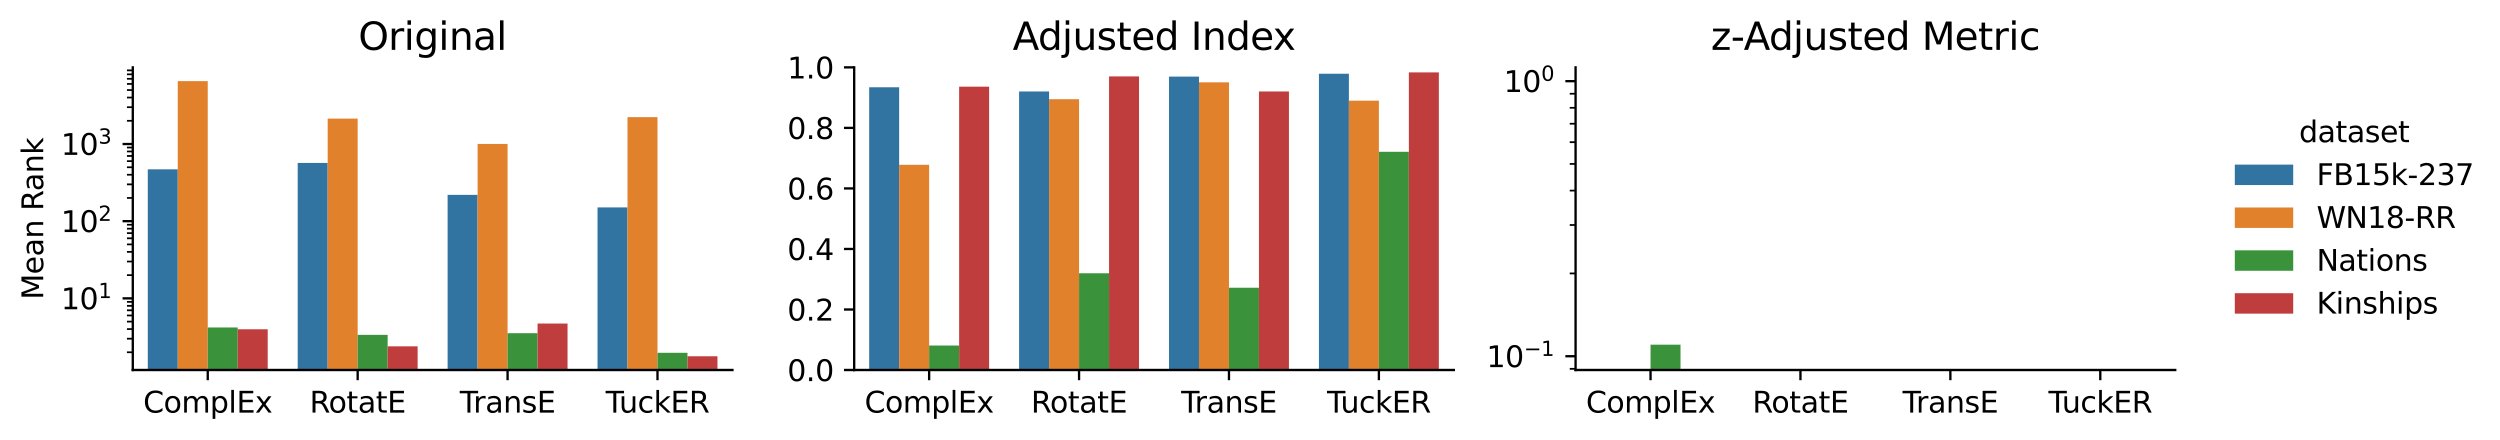 <?xml version="1.0" encoding="utf-8" standalone="no"?>
<!DOCTYPE svg PUBLIC "-//W3C//DTD SVG 1.1//EN"
  "http://www.w3.org/Graphics/SVG/1.1/DTD/svg11.dtd">
<svg xmlns:xlink="http://www.w3.org/1999/xlink" width="856.205pt" height="150.596pt" viewBox="0 0 856.205 150.596" xmlns="http://www.w3.org/2000/svg" version="1.1">
 <defs>
  <style type="text/css">*{stroke-linejoin: round; stroke-linecap: butt}</style>
 </defs>
 <g id="figure_1">
  <g id="patch_1">
   <path d="M 0 150.596 
L 856.205 150.596 
L 856.205 0 
L 0 0 
z
" style="fill: #ffffff"/>
  </g>
  <g id="axes_1">
   <g id="patch_2">
    <path d="M 45.478 126.718 
L 250.851 126.718 
L 250.851 23.078 
L 45.478 23.078 
z
" style="fill: #ffffff"/>
   </g>
   <g id="patch_3">
    <path d="M 50.612 26558.205 
L 60.881 26558.205 
L 60.881 57.993 
L 50.612 57.993 
z
" clip-path="url(#p99375b6968)" style="fill: #3274a1"/>
   </g>
   <g id="patch_4">
    <path d="M 101.956 26558.205 
L 112.224 26558.205 
L 112.224 55.798 
L 101.956 55.798 
z
" clip-path="url(#p99375b6968)" style="fill: #3274a1"/>
   </g>
   <g id="patch_5">
    <path d="M 153.299 26558.205 
L 163.567 26558.205 
L 163.567 66.748 
L 153.299 66.748 
z
" clip-path="url(#p99375b6968)" style="fill: #3274a1"/>
   </g>
   <g id="patch_6">
    <path d="M 204.642 26558.205 
L 214.91 26558.205 
L 214.91 71.027 
L 204.642 71.027 
z
" clip-path="url(#p99375b6968)" style="fill: #3274a1"/>
   </g>
   <g id="patch_7">
    <path d="M 60.881 26558.205 
L 71.15 26558.205 
L 71.15 27.789 
L 60.881 27.789 
z
" clip-path="url(#p99375b6968)" style="fill: #e1812c"/>
   </g>
   <g id="patch_8">
    <path d="M 112.224 26558.205 
L 122.493 26558.205 
L 122.493 40.625 
L 112.224 40.625 
z
" clip-path="url(#p99375b6968)" style="fill: #e1812c"/>
   </g>
   <g id="patch_9">
    <path d="M 163.567 26558.205 
L 173.836 26558.205 
L 173.836 49.292 
L 163.567 49.292 
z
" clip-path="url(#p99375b6968)" style="fill: #e1812c"/>
   </g>
   <g id="patch_10">
    <path d="M 214.91 26558.205 
L 225.179 26558.205 
L 225.179 40.11 
L 214.91 40.11 
z
" clip-path="url(#p99375b6968)" style="fill: #e1812c"/>
   </g>
   <g id="patch_11">
    <path d="M 71.15 26558.205 
L 81.418 26558.205 
L 81.418 112.147 
L 71.15 112.147 
z
" clip-path="url(#p99375b6968)" style="fill: #3a923a"/>
   </g>
   <g id="patch_12">
    <path d="M 122.493 26558.205 
L 132.761 26558.205 
L 132.761 114.679 
L 122.493 114.679 
z
" clip-path="url(#p99375b6968)" style="fill: #3a923a"/>
   </g>
   <g id="patch_13">
    <path d="M 173.836 26558.205 
L 184.105 26558.205 
L 184.105 114.124 
L 173.836 114.124 
z
" clip-path="url(#p99375b6968)" style="fill: #3a923a"/>
   </g>
   <g id="patch_14">
    <path d="M 225.179 26558.205 
L 235.448 26558.205 
L 235.448 120.826 
L 225.179 120.826 
z
" clip-path="url(#p99375b6968)" style="fill: #3a923a"/>
   </g>
   <g id="patch_15">
    <path d="M 81.418 26558.205 
L 91.687 26558.205 
L 91.687 112.761 
L 81.418 112.761 
z
" clip-path="url(#p99375b6968)" style="fill: #c03d3e"/>
   </g>
   <g id="patch_16">
    <path d="M 132.761 26558.205 
L 143.03 26558.205 
L 143.03 118.623 
L 132.761 118.623 
z
" clip-path="url(#p99375b6968)" style="fill: #c03d3e"/>
   </g>
   <g id="patch_17">
    <path d="M 184.105 26558.205 
L 194.373 26558.205 
L 194.373 110.803 
L 184.105 110.803 
z
" clip-path="url(#p99375b6968)" style="fill: #c03d3e"/>
   </g>
   <g id="patch_18">
    <path d="M 235.448 26558.205 
L 245.716 26558.205 
L 245.716 122.007 
L 235.448 122.007 
z
" clip-path="url(#p99375b6968)" style="fill: #c03d3e"/>
   </g>
   <g id="matplotlib.axis_1">
    <g id="xtick_1">
     <g id="line2d_1">
      <defs>
       <path id="m40fa422a54" d="M 0 0 
L 0 3.5 
" style="stroke: #000000; stroke-width: 0.8"/>
      </defs>
      <g>
       <use xlink:href="#m40fa422a54" x="71.15" y="126.718" style="stroke: #000000; stroke-width: 0.8"/>
      </g>
     </g>
     <g id="text_1">
      <!-- ComplEx -->
      <g transform="translate(49.047 141.316)scale(0.1 -0.1)">
       <defs>
        <path id="DejaVuSans-43" d="M 4122 4306 
L 4122 3641 
Q 3803 3938 3442 4084 
Q 3081 4231 2675 4231 
Q 1875 4231 1450 3742 
Q 1025 3253 1025 2328 
Q 1025 1406 1450 917 
Q 1875 428 2675 428 
Q 3081 428 3442 575 
Q 3803 722 4122 1019 
L 4122 359 
Q 3791 134 3420 21 
Q 3050 -91 2638 -91 
Q 1578 -91 968 557 
Q 359 1206 359 2328 
Q 359 3453 968 4101 
Q 1578 4750 2638 4750 
Q 3056 4750 3426 4639 
Q 3797 4528 4122 4306 
z
" transform="scale(0.016)"/>
        <path id="DejaVuSans-6f" d="M 1959 3097 
Q 1497 3097 1228 2736 
Q 959 2375 959 1747 
Q 959 1119 1226 758 
Q 1494 397 1959 397 
Q 2419 397 2687 759 
Q 2956 1122 2956 1747 
Q 2956 2369 2687 2733 
Q 2419 3097 1959 3097 
z
M 1959 3584 
Q 2709 3584 3137 3096 
Q 3566 2609 3566 1747 
Q 3566 888 3137 398 
Q 2709 -91 1959 -91 
Q 1206 -91 779 398 
Q 353 888 353 1747 
Q 353 2609 779 3096 
Q 1206 3584 1959 3584 
z
" transform="scale(0.016)"/>
        <path id="DejaVuSans-6d" d="M 3328 2828 
Q 3544 3216 3844 3400 
Q 4144 3584 4550 3584 
Q 5097 3584 5394 3201 
Q 5691 2819 5691 2113 
L 5691 0 
L 5113 0 
L 5113 2094 
Q 5113 2597 4934 2840 
Q 4756 3084 4391 3084 
Q 3944 3084 3684 2787 
Q 3425 2491 3425 1978 
L 3425 0 
L 2847 0 
L 2847 2094 
Q 2847 2600 2669 2842 
Q 2491 3084 2119 3084 
Q 1678 3084 1418 2786 
Q 1159 2488 1159 1978 
L 1159 0 
L 581 0 
L 581 3500 
L 1159 3500 
L 1159 2956 
Q 1356 3278 1631 3431 
Q 1906 3584 2284 3584 
Q 2666 3584 2933 3390 
Q 3200 3197 3328 2828 
z
" transform="scale(0.016)"/>
        <path id="DejaVuSans-70" d="M 1159 525 
L 1159 -1331 
L 581 -1331 
L 581 3500 
L 1159 3500 
L 1159 2969 
Q 1341 3281 1617 3432 
Q 1894 3584 2278 3584 
Q 2916 3584 3314 3078 
Q 3713 2572 3713 1747 
Q 3713 922 3314 415 
Q 2916 -91 2278 -91 
Q 1894 -91 1617 61 
Q 1341 213 1159 525 
z
M 3116 1747 
Q 3116 2381 2855 2742 
Q 2594 3103 2138 3103 
Q 1681 3103 1420 2742 
Q 1159 2381 1159 1747 
Q 1159 1113 1420 752 
Q 1681 391 2138 391 
Q 2594 391 2855 752 
Q 3116 1113 3116 1747 
z
" transform="scale(0.016)"/>
        <path id="DejaVuSans-6c" d="M 603 4863 
L 1178 4863 
L 1178 0 
L 603 0 
L 603 4863 
z
" transform="scale(0.016)"/>
        <path id="DejaVuSans-45" d="M 628 4666 
L 3578 4666 
L 3578 4134 
L 1259 4134 
L 1259 2753 
L 3481 2753 
L 3481 2222 
L 1259 2222 
L 1259 531 
L 3634 531 
L 3634 0 
L 628 0 
L 628 4666 
z
" transform="scale(0.016)"/>
        <path id="DejaVuSans-78" d="M 3513 3500 
L 2247 1797 
L 3578 0 
L 2900 0 
L 1881 1375 
L 863 0 
L 184 0 
L 1544 1831 
L 300 3500 
L 978 3500 
L 1906 2253 
L 2834 3500 
L 3513 3500 
z
" transform="scale(0.016)"/>
       </defs>
       <use xlink:href="#DejaVuSans-43"/>
       <use xlink:href="#DejaVuSans-6f" x="69.824"/>
       <use xlink:href="#DejaVuSans-6d" x="131.006"/>
       <use xlink:href="#DejaVuSans-70" x="228.418"/>
       <use xlink:href="#DejaVuSans-6c" x="291.895"/>
       <use xlink:href="#DejaVuSans-45" x="319.678"/>
       <use xlink:href="#DejaVuSans-78" x="382.861"/>
      </g>
     </g>
    </g>
    <g id="xtick_2">
     <g id="line2d_2">
      <g>
       <use xlink:href="#m40fa422a54" x="122.493" y="126.718" style="stroke: #000000; stroke-width: 0.8"/>
      </g>
     </g>
     <g id="text_2">
      <!-- RotatE -->
      <g transform="translate(106.04 141.316)scale(0.1 -0.1)">
       <defs>
        <path id="DejaVuSans-52" d="M 2841 2188 
Q 3044 2119 3236 1894 
Q 3428 1669 3622 1275 
L 4263 0 
L 3584 0 
L 2988 1197 
Q 2756 1666 2539 1819 
Q 2322 1972 1947 1972 
L 1259 1972 
L 1259 0 
L 628 0 
L 628 4666 
L 2053 4666 
Q 2853 4666 3247 4331 
Q 3641 3997 3641 3322 
Q 3641 2881 3436 2590 
Q 3231 2300 2841 2188 
z
M 1259 4147 
L 1259 2491 
L 2053 2491 
Q 2509 2491 2742 2702 
Q 2975 2913 2975 3322 
Q 2975 3731 2742 3939 
Q 2509 4147 2053 4147 
L 1259 4147 
z
" transform="scale(0.016)"/>
        <path id="DejaVuSans-74" d="M 1172 4494 
L 1172 3500 
L 2356 3500 
L 2356 3053 
L 1172 3053 
L 1172 1153 
Q 1172 725 1289 603 
Q 1406 481 1766 481 
L 2356 481 
L 2356 0 
L 1766 0 
Q 1100 0 847 248 
Q 594 497 594 1153 
L 594 3053 
L 172 3053 
L 172 3500 
L 594 3500 
L 594 4494 
L 1172 4494 
z
" transform="scale(0.016)"/>
        <path id="DejaVuSans-61" d="M 2194 1759 
Q 1497 1759 1228 1600 
Q 959 1441 959 1056 
Q 959 750 1161 570 
Q 1363 391 1709 391 
Q 2188 391 2477 730 
Q 2766 1069 2766 1631 
L 2766 1759 
L 2194 1759 
z
M 3341 1997 
L 3341 0 
L 2766 0 
L 2766 531 
Q 2569 213 2275 61 
Q 1981 -91 1556 -91 
Q 1019 -91 701 211 
Q 384 513 384 1019 
Q 384 1609 779 1909 
Q 1175 2209 1959 2209 
L 2766 2209 
L 2766 2266 
Q 2766 2663 2505 2880 
Q 2244 3097 1772 3097 
Q 1472 3097 1187 3025 
Q 903 2953 641 2809 
L 641 3341 
Q 956 3463 1253 3523 
Q 1550 3584 1831 3584 
Q 2591 3584 2966 3190 
Q 3341 2797 3341 1997 
z
" transform="scale(0.016)"/>
       </defs>
       <use xlink:href="#DejaVuSans-52"/>
       <use xlink:href="#DejaVuSans-6f" x="64.982"/>
       <use xlink:href="#DejaVuSans-74" x="126.164"/>
       <use xlink:href="#DejaVuSans-61" x="165.373"/>
       <use xlink:href="#DejaVuSans-74" x="226.652"/>
       <use xlink:href="#DejaVuSans-45" x="265.861"/>
      </g>
     </g>
    </g>
    <g id="xtick_3">
     <g id="line2d_3">
      <g>
       <use xlink:href="#m40fa422a54" x="173.836" y="126.718" style="stroke: #000000; stroke-width: 0.8"/>
      </g>
     </g>
     <g id="text_3">
      <!-- TransE -->
      <g transform="translate(157.467 141.316)scale(0.1 -0.1)">
       <defs>
        <path id="DejaVuSans-54" d="M -19 4666 
L 3928 4666 
L 3928 4134 
L 2272 4134 
L 2272 0 
L 1638 0 
L 1638 4134 
L -19 4134 
L -19 4666 
z
" transform="scale(0.016)"/>
        <path id="DejaVuSans-72" d="M 2631 2963 
Q 2534 3019 2420 3045 
Q 2306 3072 2169 3072 
Q 1681 3072 1420 2755 
Q 1159 2438 1159 1844 
L 1159 0 
L 581 0 
L 581 3500 
L 1159 3500 
L 1159 2956 
Q 1341 3275 1631 3429 
Q 1922 3584 2338 3584 
Q 2397 3584 2469 3576 
Q 2541 3569 2628 3553 
L 2631 2963 
z
" transform="scale(0.016)"/>
        <path id="DejaVuSans-6e" d="M 3513 2113 
L 3513 0 
L 2938 0 
L 2938 2094 
Q 2938 2591 2744 2837 
Q 2550 3084 2163 3084 
Q 1697 3084 1428 2787 
Q 1159 2491 1159 1978 
L 1159 0 
L 581 0 
L 581 3500 
L 1159 3500 
L 1159 2956 
Q 1366 3272 1645 3428 
Q 1925 3584 2291 3584 
Q 2894 3584 3203 3211 
Q 3513 2838 3513 2113 
z
" transform="scale(0.016)"/>
        <path id="DejaVuSans-73" d="M 2834 3397 
L 2834 2853 
Q 2591 2978 2328 3040 
Q 2066 3103 1784 3103 
Q 1356 3103 1142 2972 
Q 928 2841 928 2578 
Q 928 2378 1081 2264 
Q 1234 2150 1697 2047 
L 1894 2003 
Q 2506 1872 2764 1633 
Q 3022 1394 3022 966 
Q 3022 478 2636 193 
Q 2250 -91 1575 -91 
Q 1294 -91 989 -36 
Q 684 19 347 128 
L 347 722 
Q 666 556 975 473 
Q 1284 391 1588 391 
Q 1994 391 2212 530 
Q 2431 669 2431 922 
Q 2431 1156 2273 1281 
Q 2116 1406 1581 1522 
L 1381 1569 
Q 847 1681 609 1914 
Q 372 2147 372 2553 
Q 372 3047 722 3315 
Q 1072 3584 1716 3584 
Q 2034 3584 2315 3537 
Q 2597 3491 2834 3397 
z
" transform="scale(0.016)"/>
       </defs>
       <use xlink:href="#DejaVuSans-54"/>
       <use xlink:href="#DejaVuSans-72" x="46.334"/>
       <use xlink:href="#DejaVuSans-61" x="87.447"/>
       <use xlink:href="#DejaVuSans-6e" x="148.727"/>
       <use xlink:href="#DejaVuSans-73" x="212.105"/>
       <use xlink:href="#DejaVuSans-45" x="264.205"/>
      </g>
     </g>
    </g>
    <g id="xtick_4">
     <g id="line2d_4">
      <g>
       <use xlink:href="#m40fa422a54" x="225.179" y="126.718" style="stroke: #000000; stroke-width: 0.8"/>
      </g>
     </g>
     <g id="text_4">
      <!-- TuckER -->
      <g transform="translate(207.435 141.316)scale(0.1 -0.1)">
       <defs>
        <path id="DejaVuSans-75" d="M 544 1381 
L 544 3500 
L 1119 3500 
L 1119 1403 
Q 1119 906 1312 657 
Q 1506 409 1894 409 
Q 2359 409 2629 706 
Q 2900 1003 2900 1516 
L 2900 3500 
L 3475 3500 
L 3475 0 
L 2900 0 
L 2900 538 
Q 2691 219 2414 64 
Q 2138 -91 1772 -91 
Q 1169 -91 856 284 
Q 544 659 544 1381 
z
M 1991 3584 
L 1991 3584 
z
" transform="scale(0.016)"/>
        <path id="DejaVuSans-63" d="M 3122 3366 
L 3122 2828 
Q 2878 2963 2633 3030 
Q 2388 3097 2138 3097 
Q 1578 3097 1268 2742 
Q 959 2388 959 1747 
Q 959 1106 1268 751 
Q 1578 397 2138 397 
Q 2388 397 2633 464 
Q 2878 531 3122 666 
L 3122 134 
Q 2881 22 2623 -34 
Q 2366 -91 2075 -91 
Q 1284 -91 818 406 
Q 353 903 353 1747 
Q 353 2603 823 3093 
Q 1294 3584 2113 3584 
Q 2378 3584 2631 3529 
Q 2884 3475 3122 3366 
z
" transform="scale(0.016)"/>
        <path id="DejaVuSans-6b" d="M 581 4863 
L 1159 4863 
L 1159 1991 
L 2875 3500 
L 3609 3500 
L 1753 1863 
L 3688 0 
L 2938 0 
L 1159 1709 
L 1159 0 
L 581 0 
L 581 4863 
z
" transform="scale(0.016)"/>
       </defs>
       <use xlink:href="#DejaVuSans-54"/>
       <use xlink:href="#DejaVuSans-75" x="45.959"/>
       <use xlink:href="#DejaVuSans-63" x="109.338"/>
       <use xlink:href="#DejaVuSans-6b" x="164.318"/>
       <use xlink:href="#DejaVuSans-45" x="222.229"/>
       <use xlink:href="#DejaVuSans-52" x="285.412"/>
      </g>
     </g>
    </g>
   </g>
   <g id="matplotlib.axis_2">
    <g id="ytick_1">
     <g id="line2d_5">
      <defs>
       <path id="m8509f656a1" d="M 0 0 
L -3.5 0 
" style="stroke: #000000; stroke-width: 0.8"/>
      </defs>
      <g>
       <use xlink:href="#m8509f656a1" x="45.478" y="102.18" style="stroke: #000000; stroke-width: 0.8"/>
      </g>
     </g>
     <g id="text_5">
      <!-- $\mathdefault{10^{1}}$ -->
      <g transform="translate(20.878 105.979)scale(0.1 -0.1)">
       <defs>
        <path id="DejaVuSans-31" d="M 794 531 
L 1825 531 
L 1825 4091 
L 703 3866 
L 703 4441 
L 1819 4666 
L 2450 4666 
L 2450 531 
L 3481 531 
L 3481 0 
L 794 0 
L 794 531 
z
" transform="scale(0.016)"/>
        <path id="DejaVuSans-30" d="M 2034 4250 
Q 1547 4250 1301 3770 
Q 1056 3291 1056 2328 
Q 1056 1369 1301 889 
Q 1547 409 2034 409 
Q 2525 409 2770 889 
Q 3016 1369 3016 2328 
Q 3016 3291 2770 3770 
Q 2525 4250 2034 4250 
z
M 2034 4750 
Q 2819 4750 3233 4129 
Q 3647 3509 3647 2328 
Q 3647 1150 3233 529 
Q 2819 -91 2034 -91 
Q 1250 -91 836 529 
Q 422 1150 422 2328 
Q 422 3509 836 4129 
Q 1250 4750 2034 4750 
z
" transform="scale(0.016)"/>
       </defs>
       <use xlink:href="#DejaVuSans-31" transform="translate(0 0.684)"/>
       <use xlink:href="#DejaVuSans-30" transform="translate(63.623 0.684)"/>
       <use xlink:href="#DejaVuSans-31" transform="translate(128.203 38.966)scale(0.7)"/>
      </g>
     </g>
    </g>
    <g id="ytick_2">
     <g id="line2d_6">
      <g>
       <use xlink:href="#m8509f656a1" x="45.478" y="75.75" style="stroke: #000000; stroke-width: 0.8"/>
      </g>
     </g>
     <g id="text_6">
      <!-- $\mathdefault{10^{2}}$ -->
      <g transform="translate(20.878 79.549)scale(0.1 -0.1)">
       <defs>
        <path id="DejaVuSans-32" d="M 1228 531 
L 3431 531 
L 3431 0 
L 469 0 
L 469 531 
Q 828 903 1448 1529 
Q 2069 2156 2228 2338 
Q 2531 2678 2651 2914 
Q 2772 3150 2772 3378 
Q 2772 3750 2511 3984 
Q 2250 4219 1831 4219 
Q 1534 4219 1204 4116 
Q 875 4013 500 3803 
L 500 4441 
Q 881 4594 1212 4672 
Q 1544 4750 1819 4750 
Q 2544 4750 2975 4387 
Q 3406 4025 3406 3419 
Q 3406 3131 3298 2873 
Q 3191 2616 2906 2266 
Q 2828 2175 2409 1742 
Q 1991 1309 1228 531 
z
" transform="scale(0.016)"/>
       </defs>
       <use xlink:href="#DejaVuSans-31" transform="translate(0 0.766)"/>
       <use xlink:href="#DejaVuSans-30" transform="translate(63.623 0.766)"/>
       <use xlink:href="#DejaVuSans-32" transform="translate(128.203 39.047)scale(0.7)"/>
      </g>
     </g>
    </g>
    <g id="ytick_3">
     <g id="line2d_7">
      <g>
       <use xlink:href="#m8509f656a1" x="45.478" y="49.32" style="stroke: #000000; stroke-width: 0.8"/>
      </g>
     </g>
     <g id="text_7">
      <!-- $\mathdefault{10^{3}}$ -->
      <g transform="translate(20.878 53.12)scale(0.1 -0.1)">
       <defs>
        <path id="DejaVuSans-33" d="M 2597 2516 
Q 3050 2419 3304 2112 
Q 3559 1806 3559 1356 
Q 3559 666 3084 287 
Q 2609 -91 1734 -91 
Q 1441 -91 1130 -33 
Q 819 25 488 141 
L 488 750 
Q 750 597 1062 519 
Q 1375 441 1716 441 
Q 2309 441 2620 675 
Q 2931 909 2931 1356 
Q 2931 1769 2642 2001 
Q 2353 2234 1838 2234 
L 1294 2234 
L 1294 2753 
L 1863 2753 
Q 2328 2753 2575 2939 
Q 2822 3125 2822 3475 
Q 2822 3834 2567 4026 
Q 2313 4219 1838 4219 
Q 1578 4219 1281 4162 
Q 984 4106 628 3988 
L 628 4550 
Q 988 4650 1302 4700 
Q 1616 4750 1894 4750 
Q 2613 4750 3031 4423 
Q 3450 4097 3450 3541 
Q 3450 3153 3228 2886 
Q 3006 2619 2597 2516 
z
" transform="scale(0.016)"/>
       </defs>
       <use xlink:href="#DejaVuSans-31" transform="translate(0 0.766)"/>
       <use xlink:href="#DejaVuSans-30" transform="translate(63.623 0.766)"/>
       <use xlink:href="#DejaVuSans-33" transform="translate(128.203 39.047)scale(0.7)"/>
      </g>
     </g>
    </g>
    <g id="ytick_4">
     <g id="line2d_8">
      <defs>
       <path id="madab0ae9aa" d="M 0 0 
L -2 0 
" style="stroke: #000000; stroke-width: 0.6"/>
      </defs>
      <g>
       <use xlink:href="#madab0ae9aa" x="45.478" y="120.653" style="stroke: #000000; stroke-width: 0.6"/>
      </g>
     </g>
    </g>
    <g id="ytick_5">
     <g id="line2d_9">
      <g>
       <use xlink:href="#madab0ae9aa" x="45.478" y="115.999" style="stroke: #000000; stroke-width: 0.6"/>
      </g>
     </g>
    </g>
    <g id="ytick_6">
     <g id="line2d_10">
      <g>
       <use xlink:href="#madab0ae9aa" x="45.478" y="112.697" style="stroke: #000000; stroke-width: 0.6"/>
      </g>
     </g>
    </g>
    <g id="ytick_7">
     <g id="line2d_11">
      <g>
       <use xlink:href="#madab0ae9aa" x="45.478" y="110.136" style="stroke: #000000; stroke-width: 0.6"/>
      </g>
     </g>
    </g>
    <g id="ytick_8">
     <g id="line2d_12">
      <g>
       <use xlink:href="#madab0ae9aa" x="45.478" y="108.043" style="stroke: #000000; stroke-width: 0.6"/>
      </g>
     </g>
    </g>
    <g id="ytick_9">
     <g id="line2d_13">
      <g>
       <use xlink:href="#madab0ae9aa" x="45.478" y="106.274" style="stroke: #000000; stroke-width: 0.6"/>
      </g>
     </g>
    </g>
    <g id="ytick_10">
     <g id="line2d_14">
      <g>
       <use xlink:href="#madab0ae9aa" x="45.478" y="104.741" style="stroke: #000000; stroke-width: 0.6"/>
      </g>
     </g>
    </g>
    <g id="ytick_11">
     <g id="line2d_15">
      <g>
       <use xlink:href="#madab0ae9aa" x="45.478" y="103.389" style="stroke: #000000; stroke-width: 0.6"/>
      </g>
     </g>
    </g>
    <g id="ytick_12">
     <g id="line2d_16">
      <g>
       <use xlink:href="#madab0ae9aa" x="45.478" y="94.224" style="stroke: #000000; stroke-width: 0.6"/>
      </g>
     </g>
    </g>
    <g id="ytick_13">
     <g id="line2d_17">
      <g>
       <use xlink:href="#madab0ae9aa" x="45.478" y="89.569" style="stroke: #000000; stroke-width: 0.6"/>
      </g>
     </g>
    </g>
    <g id="ytick_14">
     <g id="line2d_18">
      <g>
       <use xlink:href="#madab0ae9aa" x="45.478" y="86.267" style="stroke: #000000; stroke-width: 0.6"/>
      </g>
     </g>
    </g>
    <g id="ytick_15">
     <g id="line2d_19">
      <g>
       <use xlink:href="#madab0ae9aa" x="45.478" y="83.706" style="stroke: #000000; stroke-width: 0.6"/>
      </g>
     </g>
    </g>
    <g id="ytick_16">
     <g id="line2d_20">
      <g>
       <use xlink:href="#madab0ae9aa" x="45.478" y="81.613" style="stroke: #000000; stroke-width: 0.6"/>
      </g>
     </g>
    </g>
    <g id="ytick_17">
     <g id="line2d_21">
      <g>
       <use xlink:href="#madab0ae9aa" x="45.478" y="79.844" style="stroke: #000000; stroke-width: 0.6"/>
      </g>
     </g>
    </g>
    <g id="ytick_18">
     <g id="line2d_22">
      <g>
       <use xlink:href="#madab0ae9aa" x="45.478" y="78.311" style="stroke: #000000; stroke-width: 0.6"/>
      </g>
     </g>
    </g>
    <g id="ytick_19">
     <g id="line2d_23">
      <g>
       <use xlink:href="#madab0ae9aa" x="45.478" y="76.959" style="stroke: #000000; stroke-width: 0.6"/>
      </g>
     </g>
    </g>
    <g id="ytick_20">
     <g id="line2d_24">
      <g>
       <use xlink:href="#madab0ae9aa" x="45.478" y="67.794" style="stroke: #000000; stroke-width: 0.6"/>
      </g>
     </g>
    </g>
    <g id="ytick_21">
     <g id="line2d_25">
      <g>
       <use xlink:href="#madab0ae9aa" x="45.478" y="63.14" style="stroke: #000000; stroke-width: 0.6"/>
      </g>
     </g>
    </g>
    <g id="ytick_22">
     <g id="line2d_26">
      <g>
       <use xlink:href="#madab0ae9aa" x="45.478" y="59.838" style="stroke: #000000; stroke-width: 0.6"/>
      </g>
     </g>
    </g>
    <g id="ytick_23">
     <g id="line2d_27">
      <g>
       <use xlink:href="#madab0ae9aa" x="45.478" y="57.277" style="stroke: #000000; stroke-width: 0.6"/>
      </g>
     </g>
    </g>
    <g id="ytick_24">
     <g id="line2d_28">
      <g>
       <use xlink:href="#madab0ae9aa" x="45.478" y="55.184" style="stroke: #000000; stroke-width: 0.6"/>
      </g>
     </g>
    </g>
    <g id="ytick_25">
     <g id="line2d_29">
      <g>
       <use xlink:href="#madab0ae9aa" x="45.478" y="53.414" style="stroke: #000000; stroke-width: 0.6"/>
      </g>
     </g>
    </g>
    <g id="ytick_26">
     <g id="line2d_30">
      <g>
       <use xlink:href="#madab0ae9aa" x="45.478" y="51.882" style="stroke: #000000; stroke-width: 0.6"/>
      </g>
     </g>
    </g>
    <g id="ytick_27">
     <g id="line2d_31">
      <g>
       <use xlink:href="#madab0ae9aa" x="45.478" y="50.53" style="stroke: #000000; stroke-width: 0.6"/>
      </g>
     </g>
    </g>
    <g id="ytick_28">
     <g id="line2d_32">
      <g>
       <use xlink:href="#madab0ae9aa" x="45.478" y="41.364" style="stroke: #000000; stroke-width: 0.6"/>
      </g>
     </g>
    </g>
    <g id="ytick_29">
     <g id="line2d_33">
      <g>
       <use xlink:href="#madab0ae9aa" x="45.478" y="36.71" style="stroke: #000000; stroke-width: 0.6"/>
      </g>
     </g>
    </g>
    <g id="ytick_30">
     <g id="line2d_34">
      <g>
       <use xlink:href="#madab0ae9aa" x="45.478" y="33.408" style="stroke: #000000; stroke-width: 0.6"/>
      </g>
     </g>
    </g>
    <g id="ytick_31">
     <g id="line2d_35">
      <g>
       <use xlink:href="#madab0ae9aa" x="45.478" y="30.847" style="stroke: #000000; stroke-width: 0.6"/>
      </g>
     </g>
    </g>
    <g id="ytick_32">
     <g id="line2d_36">
      <g>
       <use xlink:href="#madab0ae9aa" x="45.478" y="28.754" style="stroke: #000000; stroke-width: 0.6"/>
      </g>
     </g>
    </g>
    <g id="ytick_33">
     <g id="line2d_37">
      <g>
       <use xlink:href="#madab0ae9aa" x="45.478" y="26.985" style="stroke: #000000; stroke-width: 0.6"/>
      </g>
     </g>
    </g>
    <g id="ytick_34">
     <g id="line2d_38">
      <g>
       <use xlink:href="#madab0ae9aa" x="45.478" y="25.452" style="stroke: #000000; stroke-width: 0.6"/>
      </g>
     </g>
    </g>
    <g id="ytick_35">
     <g id="line2d_39">
      <g>
       <use xlink:href="#madab0ae9aa" x="45.478" y="24.1" style="stroke: #000000; stroke-width: 0.6"/>
      </g>
     </g>
    </g>
    <g id="text_8">
     <!-- Mean Rank -->
     <g transform="translate(14.798 102.6)rotate(-90)scale(0.1 -0.1)">
      <defs>
       <path id="DejaVuSans-4d" d="M 628 4666 
L 1569 4666 
L 2759 1491 
L 3956 4666 
L 4897 4666 
L 4897 0 
L 4281 0 
L 4281 4097 
L 3078 897 
L 2444 897 
L 1241 4097 
L 1241 0 
L 628 0 
L 628 4666 
z
" transform="scale(0.016)"/>
       <path id="DejaVuSans-65" d="M 3597 1894 
L 3597 1613 
L 953 1613 
Q 991 1019 1311 708 
Q 1631 397 2203 397 
Q 2534 397 2845 478 
Q 3156 559 3463 722 
L 3463 178 
Q 3153 47 2828 -22 
Q 2503 -91 2169 -91 
Q 1331 -91 842 396 
Q 353 884 353 1716 
Q 353 2575 817 3079 
Q 1281 3584 2069 3584 
Q 2775 3584 3186 3129 
Q 3597 2675 3597 1894 
z
M 3022 2063 
Q 3016 2534 2758 2815 
Q 2500 3097 2075 3097 
Q 1594 3097 1305 2825 
Q 1016 2553 972 2059 
L 3022 2063 
z
" transform="scale(0.016)"/>
       <path id="DejaVuSans-20" transform="scale(0.016)"/>
      </defs>
      <use xlink:href="#DejaVuSans-4d"/>
      <use xlink:href="#DejaVuSans-65" x="86.279"/>
      <use xlink:href="#DejaVuSans-61" x="147.803"/>
      <use xlink:href="#DejaVuSans-6e" x="209.082"/>
      <use xlink:href="#DejaVuSans-20" x="272.461"/>
      <use xlink:href="#DejaVuSans-52" x="304.248"/>
      <use xlink:href="#DejaVuSans-61" x="371.48"/>
      <use xlink:href="#DejaVuSans-6e" x="432.76"/>
      <use xlink:href="#DejaVuSans-6b" x="496.139"/>
     </g>
    </g>
   </g>
   <g id="line2d_40">
    <path clip-path="url(#p99375b6968)" style="fill: none; stroke: #424242; stroke-width: 2.7; stroke-linecap: square"/>
   </g>
   <g id="line2d_41">
    <path clip-path="url(#p99375b6968)" style="fill: none; stroke: #424242; stroke-width: 2.7; stroke-linecap: square"/>
   </g>
   <g id="line2d_42">
    <path clip-path="url(#p99375b6968)" style="fill: none; stroke: #424242; stroke-width: 2.7; stroke-linecap: square"/>
   </g>
   <g id="line2d_43">
    <path clip-path="url(#p99375b6968)" style="fill: none; stroke: #424242; stroke-width: 2.7; stroke-linecap: square"/>
   </g>
   <g id="line2d_44">
    <path clip-path="url(#p99375b6968)" style="fill: none; stroke: #424242; stroke-width: 2.7; stroke-linecap: square"/>
   </g>
   <g id="line2d_45">
    <path clip-path="url(#p99375b6968)" style="fill: none; stroke: #424242; stroke-width: 2.7; stroke-linecap: square"/>
   </g>
   <g id="line2d_46">
    <path clip-path="url(#p99375b6968)" style="fill: none; stroke: #424242; stroke-width: 2.7; stroke-linecap: square"/>
   </g>
   <g id="line2d_47">
    <path clip-path="url(#p99375b6968)" style="fill: none; stroke: #424242; stroke-width: 2.7; stroke-linecap: square"/>
   </g>
   <g id="line2d_48">
    <path clip-path="url(#p99375b6968)" style="fill: none; stroke: #424242; stroke-width: 2.7; stroke-linecap: square"/>
   </g>
   <g id="line2d_49">
    <path clip-path="url(#p99375b6968)" style="fill: none; stroke: #424242; stroke-width: 2.7; stroke-linecap: square"/>
   </g>
   <g id="line2d_50">
    <path clip-path="url(#p99375b6968)" style="fill: none; stroke: #424242; stroke-width: 2.7; stroke-linecap: square"/>
   </g>
   <g id="line2d_51">
    <path clip-path="url(#p99375b6968)" style="fill: none; stroke: #424242; stroke-width: 2.7; stroke-linecap: square"/>
   </g>
   <g id="line2d_52">
    <path clip-path="url(#p99375b6968)" style="fill: none; stroke: #424242; stroke-width: 2.7; stroke-linecap: square"/>
   </g>
   <g id="line2d_53">
    <path clip-path="url(#p99375b6968)" style="fill: none; stroke: #424242; stroke-width: 2.7; stroke-linecap: square"/>
   </g>
   <g id="line2d_54">
    <path clip-path="url(#p99375b6968)" style="fill: none; stroke: #424242; stroke-width: 2.7; stroke-linecap: square"/>
   </g>
   <g id="line2d_55">
    <path clip-path="url(#p99375b6968)" style="fill: none; stroke: #424242; stroke-width: 2.7; stroke-linecap: square"/>
   </g>
   <g id="patch_19">
    <path d="M 45.478 126.718 
L 45.478 23.078 
" style="fill: none; stroke: #000000; stroke-width: 0.8; stroke-linejoin: miter; stroke-linecap: square"/>
   </g>
   <g id="patch_20">
    <path d="M 45.478 126.718 
L 250.851 126.718 
" style="fill: none; stroke: #000000; stroke-width: 0.8; stroke-linejoin: miter; stroke-linecap: square"/>
   </g>
   <g id="text_9">
    <!-- Original -->
    <g transform="translate(122.729 17.078)scale(0.13 -0.13)">
     <defs>
      <path id="DejaVuSans-4f" d="M 2522 4238 
Q 1834 4238 1429 3725 
Q 1025 3213 1025 2328 
Q 1025 1447 1429 934 
Q 1834 422 2522 422 
Q 3209 422 3611 934 
Q 4013 1447 4013 2328 
Q 4013 3213 3611 3725 
Q 3209 4238 2522 4238 
z
M 2522 4750 
Q 3503 4750 4090 4092 
Q 4678 3434 4678 2328 
Q 4678 1225 4090 567 
Q 3503 -91 2522 -91 
Q 1538 -91 948 565 
Q 359 1222 359 2328 
Q 359 3434 948 4092 
Q 1538 4750 2522 4750 
z
" transform="scale(0.016)"/>
      <path id="DejaVuSans-69" d="M 603 3500 
L 1178 3500 
L 1178 0 
L 603 0 
L 603 3500 
z
M 603 4863 
L 1178 4863 
L 1178 4134 
L 603 4134 
L 603 4863 
z
" transform="scale(0.016)"/>
      <path id="DejaVuSans-67" d="M 2906 1791 
Q 2906 2416 2648 2759 
Q 2391 3103 1925 3103 
Q 1463 3103 1205 2759 
Q 947 2416 947 1791 
Q 947 1169 1205 825 
Q 1463 481 1925 481 
Q 2391 481 2648 825 
Q 2906 1169 2906 1791 
z
M 3481 434 
Q 3481 -459 3084 -895 
Q 2688 -1331 1869 -1331 
Q 1566 -1331 1297 -1286 
Q 1028 -1241 775 -1147 
L 775 -588 
Q 1028 -725 1275 -790 
Q 1522 -856 1778 -856 
Q 2344 -856 2625 -561 
Q 2906 -266 2906 331 
L 2906 616 
Q 2728 306 2450 153 
Q 2172 0 1784 0 
Q 1141 0 747 490 
Q 353 981 353 1791 
Q 353 2603 747 3093 
Q 1141 3584 1784 3584 
Q 2172 3584 2450 3431 
Q 2728 3278 2906 2969 
L 2906 3500 
L 3481 3500 
L 3481 434 
z
" transform="scale(0.016)"/>
     </defs>
     <use xlink:href="#DejaVuSans-4f"/>
     <use xlink:href="#DejaVuSans-72" x="78.711"/>
     <use xlink:href="#DejaVuSans-69" x="119.824"/>
     <use xlink:href="#DejaVuSans-67" x="147.607"/>
     <use xlink:href="#DejaVuSans-69" x="211.084"/>
     <use xlink:href="#DejaVuSans-6e" x="238.867"/>
     <use xlink:href="#DejaVuSans-61" x="302.246"/>
     <use xlink:href="#DejaVuSans-6c" x="363.525"/>
    </g>
   </g>
  </g>
  <g id="axes_2">
   <g id="patch_21">
    <path d="M 292.543 126.718 
L 497.915 126.718 
L 497.915 23.078 
L 292.543 23.078 
z
" style="fill: #ffffff"/>
   </g>
   <g id="patch_22">
    <path d="M 297.677 126.718 
L 307.946 126.718 
L 307.946 29.887 
L 297.677 29.887 
z
" clip-path="url(#p19946ff53d)" style="fill: #3274a1"/>
   </g>
   <g id="patch_23">
    <path d="M 349.02 126.718 
L 359.289 126.718 
L 359.289 31.325 
L 349.02 31.325 
z
" clip-path="url(#p19946ff53d)" style="fill: #3274a1"/>
   </g>
   <g id="patch_24">
    <path d="M 400.363 126.718 
L 410.632 126.718 
L 410.632 26.246 
L 400.363 26.246 
z
" clip-path="url(#p19946ff53d)" style="fill: #3274a1"/>
   </g>
   <g id="patch_25">
    <path d="M 451.706 126.718 
L 461.975 126.718 
L 461.975 25.255 
L 451.706 25.255 
z
" clip-path="url(#p19946ff53d)" style="fill: #3274a1"/>
   </g>
   <g id="patch_26">
    <path d="M 307.946 126.718 
L 318.214 126.718 
L 318.214 56.44 
L 307.946 56.44 
z
" clip-path="url(#p19946ff53d)" style="fill: #e1812c"/>
   </g>
   <g id="patch_27">
    <path d="M 359.289 126.718 
L 369.557 126.718 
L 369.557 33.978 
L 359.289 33.978 
z
" clip-path="url(#p19946ff53d)" style="fill: #e1812c"/>
   </g>
   <g id="patch_28">
    <path d="M 410.632 126.718 
L 420.901 126.718 
L 420.901 28.198 
L 410.632 28.198 
z
" clip-path="url(#p19946ff53d)" style="fill: #e1812c"/>
   </g>
   <g id="patch_29">
    <path d="M 461.975 126.718 
L 472.244 126.718 
L 472.244 34.479 
L 461.975 34.479 
z
" clip-path="url(#p19946ff53d)" style="fill: #e1812c"/>
   </g>
   <g id="patch_30">
    <path d="M 318.214 126.718 
L 328.483 126.718 
L 328.483 118.341 
L 318.214 118.341 
z
" clip-path="url(#p19946ff53d)" style="fill: #3a923a"/>
   </g>
   <g id="patch_31">
    <path d="M 369.557 126.718 
L 379.826 126.718 
L 379.826 93.58 
L 369.557 93.58 
z
" clip-path="url(#p19946ff53d)" style="fill: #3a923a"/>
   </g>
   <g id="patch_32">
    <path d="M 420.901 126.718 
L 431.169 126.718 
L 431.169 98.547 
L 420.901 98.547 
z
" clip-path="url(#p19946ff53d)" style="fill: #3a923a"/>
   </g>
   <g id="patch_33">
    <path d="M 472.244 126.718 
L 482.512 126.718 
L 482.512 51.99 
L 472.244 51.99 
z
" clip-path="url(#p19946ff53d)" style="fill: #3a923a"/>
   </g>
   <g id="patch_34">
    <path d="M 328.483 126.718 
L 338.752 126.718 
L 338.752 29.683 
L 328.483 29.683 
z
" clip-path="url(#p19946ff53d)" style="fill: #c03d3e"/>
   </g>
   <g id="patch_35">
    <path d="M 379.826 126.718 
L 390.095 126.718 
L 390.095 26.155 
L 379.826 26.155 
z
" clip-path="url(#p19946ff53d)" style="fill: #c03d3e"/>
   </g>
   <g id="patch_36">
    <path d="M 431.169 126.718 
L 441.438 126.718 
L 441.438 31.325 
L 431.169 31.325 
z
" clip-path="url(#p19946ff53d)" style="fill: #c03d3e"/>
   </g>
   <g id="patch_37">
    <path d="M 482.512 126.718 
L 492.781 126.718 
L 492.781 24.803 
L 482.512 24.803 
z
" clip-path="url(#p19946ff53d)" style="fill: #c03d3e"/>
   </g>
   <g id="matplotlib.axis_3">
    <g id="xtick_5">
     <g id="line2d_56">
      <g>
       <use xlink:href="#m40fa422a54" x="318.214" y="126.718" style="stroke: #000000; stroke-width: 0.8"/>
      </g>
     </g>
     <g id="text_10">
      <!-- ComplEx -->
      <g transform="translate(296.111 141.316)scale(0.1 -0.1)">
       <use xlink:href="#DejaVuSans-43"/>
       <use xlink:href="#DejaVuSans-6f" x="69.824"/>
       <use xlink:href="#DejaVuSans-6d" x="131.006"/>
       <use xlink:href="#DejaVuSans-70" x="228.418"/>
       <use xlink:href="#DejaVuSans-6c" x="291.895"/>
       <use xlink:href="#DejaVuSans-45" x="319.678"/>
       <use xlink:href="#DejaVuSans-78" x="382.861"/>
      </g>
     </g>
    </g>
    <g id="xtick_6">
     <g id="line2d_57">
      <g>
       <use xlink:href="#m40fa422a54" x="369.557" y="126.718" style="stroke: #000000; stroke-width: 0.8"/>
      </g>
     </g>
     <g id="text_11">
      <!-- RotatE -->
      <g transform="translate(353.105 141.316)scale(0.1 -0.1)">
       <use xlink:href="#DejaVuSans-52"/>
       <use xlink:href="#DejaVuSans-6f" x="64.982"/>
       <use xlink:href="#DejaVuSans-74" x="126.164"/>
       <use xlink:href="#DejaVuSans-61" x="165.373"/>
       <use xlink:href="#DejaVuSans-74" x="226.652"/>
       <use xlink:href="#DejaVuSans-45" x="265.861"/>
      </g>
     </g>
    </g>
    <g id="xtick_7">
     <g id="line2d_58">
      <g>
       <use xlink:href="#m40fa422a54" x="420.901" y="126.718" style="stroke: #000000; stroke-width: 0.8"/>
      </g>
     </g>
     <g id="text_12">
      <!-- TransE -->
      <g transform="translate(404.532 141.316)scale(0.1 -0.1)">
       <use xlink:href="#DejaVuSans-54"/>
       <use xlink:href="#DejaVuSans-72" x="46.334"/>
       <use xlink:href="#DejaVuSans-61" x="87.447"/>
       <use xlink:href="#DejaVuSans-6e" x="148.727"/>
       <use xlink:href="#DejaVuSans-73" x="212.105"/>
       <use xlink:href="#DejaVuSans-45" x="264.205"/>
      </g>
     </g>
    </g>
    <g id="xtick_8">
     <g id="line2d_59">
      <g>
       <use xlink:href="#m40fa422a54" x="472.244" y="126.718" style="stroke: #000000; stroke-width: 0.8"/>
      </g>
     </g>
     <g id="text_13">
      <!-- TuckER -->
      <g transform="translate(454.499 141.316)scale(0.1 -0.1)">
       <use xlink:href="#DejaVuSans-54"/>
       <use xlink:href="#DejaVuSans-75" x="45.959"/>
       <use xlink:href="#DejaVuSans-63" x="109.338"/>
       <use xlink:href="#DejaVuSans-6b" x="164.318"/>
       <use xlink:href="#DejaVuSans-45" x="222.229"/>
       <use xlink:href="#DejaVuSans-52" x="285.412"/>
      </g>
     </g>
    </g>
   </g>
   <g id="matplotlib.axis_4">
    <g id="ytick_36">
     <g id="line2d_60">
      <g>
       <use xlink:href="#m8509f656a1" x="292.543" y="126.718" style="stroke: #000000; stroke-width: 0.8"/>
      </g>
     </g>
     <g id="text_14">
      <!-- 0.0 -->
      <g transform="translate(269.64 130.517)scale(0.1 -0.1)">
       <defs>
        <path id="DejaVuSans-2e" d="M 684 794 
L 1344 794 
L 1344 0 
L 684 0 
L 684 794 
z
" transform="scale(0.016)"/>
       </defs>
       <use xlink:href="#DejaVuSans-30"/>
       <use xlink:href="#DejaVuSans-2e" x="63.623"/>
       <use xlink:href="#DejaVuSans-30" x="95.41"/>
      </g>
     </g>
    </g>
    <g id="ytick_37">
     <g id="line2d_61">
      <g>
       <use xlink:href="#m8509f656a1" x="292.543" y="105.99" style="stroke: #000000; stroke-width: 0.8"/>
      </g>
     </g>
     <g id="text_15">
      <!-- 0.2 -->
      <g transform="translate(269.64 109.789)scale(0.1 -0.1)">
       <use xlink:href="#DejaVuSans-30"/>
       <use xlink:href="#DejaVuSans-2e" x="63.623"/>
       <use xlink:href="#DejaVuSans-32" x="95.41"/>
      </g>
     </g>
    </g>
    <g id="ytick_38">
     <g id="line2d_62">
      <g>
       <use xlink:href="#m8509f656a1" x="292.543" y="85.262" style="stroke: #000000; stroke-width: 0.8"/>
      </g>
     </g>
     <g id="text_16">
      <!-- 0.4 -->
      <g transform="translate(269.64 89.061)scale(0.1 -0.1)">
       <defs>
        <path id="DejaVuSans-34" d="M 2419 4116 
L 825 1625 
L 2419 1625 
L 2419 4116 
z
M 2253 4666 
L 3047 4666 
L 3047 1625 
L 3713 1625 
L 3713 1100 
L 3047 1100 
L 3047 0 
L 2419 0 
L 2419 1100 
L 313 1100 
L 313 1709 
L 2253 4666 
z
" transform="scale(0.016)"/>
       </defs>
       <use xlink:href="#DejaVuSans-30"/>
       <use xlink:href="#DejaVuSans-2e" x="63.623"/>
       <use xlink:href="#DejaVuSans-34" x="95.41"/>
      </g>
     </g>
    </g>
    <g id="ytick_39">
     <g id="line2d_63">
      <g>
       <use xlink:href="#m8509f656a1" x="292.543" y="64.534" style="stroke: #000000; stroke-width: 0.8"/>
      </g>
     </g>
     <g id="text_17">
      <!-- 0.6 -->
      <g transform="translate(269.64 68.333)scale(0.1 -0.1)">
       <defs>
        <path id="DejaVuSans-36" d="M 2113 2584 
Q 1688 2584 1439 2293 
Q 1191 2003 1191 1497 
Q 1191 994 1439 701 
Q 1688 409 2113 409 
Q 2538 409 2786 701 
Q 3034 994 3034 1497 
Q 3034 2003 2786 2293 
Q 2538 2584 2113 2584 
z
M 3366 4563 
L 3366 3988 
Q 3128 4100 2886 4159 
Q 2644 4219 2406 4219 
Q 1781 4219 1451 3797 
Q 1122 3375 1075 2522 
Q 1259 2794 1537 2939 
Q 1816 3084 2150 3084 
Q 2853 3084 3261 2657 
Q 3669 2231 3669 1497 
Q 3669 778 3244 343 
Q 2819 -91 2113 -91 
Q 1303 -91 875 529 
Q 447 1150 447 2328 
Q 447 3434 972 4092 
Q 1497 4750 2381 4750 
Q 2619 4750 2861 4703 
Q 3103 4656 3366 4563 
z
" transform="scale(0.016)"/>
       </defs>
       <use xlink:href="#DejaVuSans-30"/>
       <use xlink:href="#DejaVuSans-2e" x="63.623"/>
       <use xlink:href="#DejaVuSans-36" x="95.41"/>
      </g>
     </g>
    </g>
    <g id="ytick_40">
     <g id="line2d_64">
      <g>
       <use xlink:href="#m8509f656a1" x="292.543" y="43.806" style="stroke: #000000; stroke-width: 0.8"/>
      </g>
     </g>
     <g id="text_18">
      <!-- 0.8 -->
      <g transform="translate(269.64 47.605)scale(0.1 -0.1)">
       <defs>
        <path id="DejaVuSans-38" d="M 2034 2216 
Q 1584 2216 1326 1975 
Q 1069 1734 1069 1313 
Q 1069 891 1326 650 
Q 1584 409 2034 409 
Q 2484 409 2743 651 
Q 3003 894 3003 1313 
Q 3003 1734 2745 1975 
Q 2488 2216 2034 2216 
z
M 1403 2484 
Q 997 2584 770 2862 
Q 544 3141 544 3541 
Q 544 4100 942 4425 
Q 1341 4750 2034 4750 
Q 2731 4750 3128 4425 
Q 3525 4100 3525 3541 
Q 3525 3141 3298 2862 
Q 3072 2584 2669 2484 
Q 3125 2378 3379 2068 
Q 3634 1759 3634 1313 
Q 3634 634 3220 271 
Q 2806 -91 2034 -91 
Q 1263 -91 848 271 
Q 434 634 434 1313 
Q 434 1759 690 2068 
Q 947 2378 1403 2484 
z
M 1172 3481 
Q 1172 3119 1398 2916 
Q 1625 2713 2034 2713 
Q 2441 2713 2670 2916 
Q 2900 3119 2900 3481 
Q 2900 3844 2670 4047 
Q 2441 4250 2034 4250 
Q 1625 4250 1398 4047 
Q 1172 3844 1172 3481 
z
" transform="scale(0.016)"/>
       </defs>
       <use xlink:href="#DejaVuSans-30"/>
       <use xlink:href="#DejaVuSans-2e" x="63.623"/>
       <use xlink:href="#DejaVuSans-38" x="95.41"/>
      </g>
     </g>
    </g>
    <g id="ytick_41">
     <g id="line2d_65">
      <g>
       <use xlink:href="#m8509f656a1" x="292.543" y="23.078" style="stroke: #000000; stroke-width: 0.8"/>
      </g>
     </g>
     <g id="text_19">
      <!-- 1.0 -->
      <g transform="translate(269.64 26.877)scale(0.1 -0.1)">
       <use xlink:href="#DejaVuSans-31"/>
       <use xlink:href="#DejaVuSans-2e" x="63.623"/>
       <use xlink:href="#DejaVuSans-30" x="95.41"/>
      </g>
     </g>
    </g>
   </g>
   <g id="line2d_66">
    <path clip-path="url(#p19946ff53d)" style="fill: none; stroke: #424242; stroke-width: 2.7; stroke-linecap: square"/>
   </g>
   <g id="line2d_67">
    <path clip-path="url(#p19946ff53d)" style="fill: none; stroke: #424242; stroke-width: 2.7; stroke-linecap: square"/>
   </g>
   <g id="line2d_68">
    <path clip-path="url(#p19946ff53d)" style="fill: none; stroke: #424242; stroke-width: 2.7; stroke-linecap: square"/>
   </g>
   <g id="line2d_69">
    <path clip-path="url(#p19946ff53d)" style="fill: none; stroke: #424242; stroke-width: 2.7; stroke-linecap: square"/>
   </g>
   <g id="line2d_70">
    <path clip-path="url(#p19946ff53d)" style="fill: none; stroke: #424242; stroke-width: 2.7; stroke-linecap: square"/>
   </g>
   <g id="line2d_71">
    <path clip-path="url(#p19946ff53d)" style="fill: none; stroke: #424242; stroke-width: 2.7; stroke-linecap: square"/>
   </g>
   <g id="line2d_72">
    <path clip-path="url(#p19946ff53d)" style="fill: none; stroke: #424242; stroke-width: 2.7; stroke-linecap: square"/>
   </g>
   <g id="line2d_73">
    <path clip-path="url(#p19946ff53d)" style="fill: none; stroke: #424242; stroke-width: 2.7; stroke-linecap: square"/>
   </g>
   <g id="line2d_74">
    <path clip-path="url(#p19946ff53d)" style="fill: none; stroke: #424242; stroke-width: 2.7; stroke-linecap: square"/>
   </g>
   <g id="line2d_75">
    <path clip-path="url(#p19946ff53d)" style="fill: none; stroke: #424242; stroke-width: 2.7; stroke-linecap: square"/>
   </g>
   <g id="line2d_76">
    <path clip-path="url(#p19946ff53d)" style="fill: none; stroke: #424242; stroke-width: 2.7; stroke-linecap: square"/>
   </g>
   <g id="line2d_77">
    <path clip-path="url(#p19946ff53d)" style="fill: none; stroke: #424242; stroke-width: 2.7; stroke-linecap: square"/>
   </g>
   <g id="line2d_78">
    <path clip-path="url(#p19946ff53d)" style="fill: none; stroke: #424242; stroke-width: 2.7; stroke-linecap: square"/>
   </g>
   <g id="line2d_79">
    <path clip-path="url(#p19946ff53d)" style="fill: none; stroke: #424242; stroke-width: 2.7; stroke-linecap: square"/>
   </g>
   <g id="line2d_80">
    <path clip-path="url(#p19946ff53d)" style="fill: none; stroke: #424242; stroke-width: 2.7; stroke-linecap: square"/>
   </g>
   <g id="line2d_81">
    <path clip-path="url(#p19946ff53d)" style="fill: none; stroke: #424242; stroke-width: 2.7; stroke-linecap: square"/>
   </g>
   <g id="patch_38">
    <path d="M 292.543 126.718 
L 292.543 23.078 
" style="fill: none; stroke: #000000; stroke-width: 0.8; stroke-linejoin: miter; stroke-linecap: square"/>
   </g>
   <g id="patch_39">
    <path d="M 292.543 126.718 
L 497.915 126.718 
" style="fill: none; stroke: #000000; stroke-width: 0.8; stroke-linejoin: miter; stroke-linecap: square"/>
   </g>
   <g id="text_20">
    <!-- Adjusted Index -->
    <g transform="translate(346.822 17.078)scale(0.13 -0.13)">
     <defs>
      <path id="DejaVuSans-41" d="M 2188 4044 
L 1331 1722 
L 3047 1722 
L 2188 4044 
z
M 1831 4666 
L 2547 4666 
L 4325 0 
L 3669 0 
L 3244 1197 
L 1141 1197 
L 716 0 
L 50 0 
L 1831 4666 
z
" transform="scale(0.016)"/>
      <path id="DejaVuSans-64" d="M 2906 2969 
L 2906 4863 
L 3481 4863 
L 3481 0 
L 2906 0 
L 2906 525 
Q 2725 213 2448 61 
Q 2172 -91 1784 -91 
Q 1150 -91 751 415 
Q 353 922 353 1747 
Q 353 2572 751 3078 
Q 1150 3584 1784 3584 
Q 2172 3584 2448 3432 
Q 2725 3281 2906 2969 
z
M 947 1747 
Q 947 1113 1208 752 
Q 1469 391 1925 391 
Q 2381 391 2643 752 
Q 2906 1113 2906 1747 
Q 2906 2381 2643 2742 
Q 2381 3103 1925 3103 
Q 1469 3103 1208 2742 
Q 947 2381 947 1747 
z
" transform="scale(0.016)"/>
      <path id="DejaVuSans-6a" d="M 603 3500 
L 1178 3500 
L 1178 -63 
Q 1178 -731 923 -1031 
Q 669 -1331 103 -1331 
L -116 -1331 
L -116 -844 
L 38 -844 
Q 366 -844 484 -692 
Q 603 -541 603 -63 
L 603 3500 
z
M 603 4863 
L 1178 4863 
L 1178 4134 
L 603 4134 
L 603 4863 
z
" transform="scale(0.016)"/>
      <path id="DejaVuSans-49" d="M 628 4666 
L 1259 4666 
L 1259 0 
L 628 0 
L 628 4666 
z
" transform="scale(0.016)"/>
     </defs>
     <use xlink:href="#DejaVuSans-41"/>
     <use xlink:href="#DejaVuSans-64" x="66.658"/>
     <use xlink:href="#DejaVuSans-6a" x="130.135"/>
     <use xlink:href="#DejaVuSans-75" x="157.918"/>
     <use xlink:href="#DejaVuSans-73" x="221.297"/>
     <use xlink:href="#DejaVuSans-74" x="273.396"/>
     <use xlink:href="#DejaVuSans-65" x="312.605"/>
     <use xlink:href="#DejaVuSans-64" x="374.129"/>
     <use xlink:href="#DejaVuSans-20" x="437.605"/>
     <use xlink:href="#DejaVuSans-49" x="469.393"/>
     <use xlink:href="#DejaVuSans-6e" x="498.885"/>
     <use xlink:href="#DejaVuSans-64" x="562.264"/>
     <use xlink:href="#DejaVuSans-65" x="625.74"/>
     <use xlink:href="#DejaVuSans-78" x="685.514"/>
    </g>
   </g>
  </g>
  <g id="axes_3">
   <g id="patch_40">
    <path d="M 539.607 126.718 
L 744.98 126.718 
L 744.98 23.078 
L 539.607 23.078 
z
" style="fill: #ffffff"/>
   </g>
   <g id="patch_41">
    <path d="M 544.742 94245.971 
L 555.01 94245.971 
L 555.01 94245.971 
L 544.742 94245.971 
z
" clip-path="url(#pee57568d97)" style="fill: #3274a1"/>
   </g>
   <g id="patch_42">
    <path d="M 596.085 94245.971 
L 606.353 94245.971 
L 606.353 94245.971 
L 596.085 94245.971 
z
" clip-path="url(#pee57568d97)" style="fill: #3274a1"/>
   </g>
   <g id="patch_43">
    <path d="M 647.428 94245.971 
L 657.697 94245.971 
L 657.697 94245.971 
L 647.428 94245.971 
z
" clip-path="url(#pee57568d97)" style="fill: #3274a1"/>
   </g>
   <g id="patch_44">
    <path d="M 698.771 94245.971 
L 709.04 94245.971 
L 709.04 94245.971 
L 698.771 94245.971 
z
" clip-path="url(#pee57568d97)" style="fill: #3274a1"/>
   </g>
   <g id="patch_45">
    <path d="M 555.01 94245.971 
L 565.279 94245.971 
L 565.279 94245.971 
L 555.01 94245.971 
z
" clip-path="url(#pee57568d97)" style="fill: #e1812c"/>
   </g>
   <g id="patch_46">
    <path d="M 606.353 94245.971 
L 616.622 94245.971 
L 616.622 94245.971 
L 606.353 94245.971 
z
" clip-path="url(#pee57568d97)" style="fill: #e1812c"/>
   </g>
   <g id="patch_47">
    <path d="M 657.697 94245.971 
L 667.965 94245.971 
L 667.965 94245.971 
L 657.697 94245.971 
z
" clip-path="url(#pee57568d97)" style="fill: #e1812c"/>
   </g>
   <g id="patch_48">
    <path d="M 709.04 94245.971 
L 719.308 94245.971 
L 719.308 94245.971 
L 709.04 94245.971 
z
" clip-path="url(#pee57568d97)" style="fill: #e1812c"/>
   </g>
   <g id="patch_49">
    <path d="M 565.279 94245.971 
L 575.548 94245.971 
L 575.548 118.043 
L 565.279 118.043 
z
" clip-path="url(#pee57568d97)" style="fill: #3a923a"/>
   </g>
   <g id="patch_50">
    <path d="M 616.622 94245.971 
L 626.891 94245.971 
L 626.891 94245.971 
L 616.622 94245.971 
z
" clip-path="url(#pee57568d97)" style="fill: #3a923a"/>
   </g>
   <g id="patch_51">
    <path d="M 667.965 94245.971 
L 678.234 94245.971 
L 678.234 94245.971 
L 667.965 94245.971 
z
" clip-path="url(#pee57568d97)" style="fill: #3a923a"/>
   </g>
   <g id="patch_52">
    <path d="M 719.308 94245.971 
L 729.577 94245.971 
L 729.577 94245.971 
L 719.308 94245.971 
z
" clip-path="url(#pee57568d97)" style="fill: #3a923a"/>
   </g>
   <g id="patch_53">
    <path d="M 575.548 94245.971 
L 585.816 94245.971 
L 585.816 94245.971 
L 575.548 94245.971 
z
" clip-path="url(#pee57568d97)" style="fill: #c03d3e"/>
   </g>
   <g id="patch_54">
    <path d="M 626.891 94245.971 
L 637.159 94245.971 
L 637.159 94245.971 
L 626.891 94245.971 
z
" clip-path="url(#pee57568d97)" style="fill: #c03d3e"/>
   </g>
   <g id="patch_55">
    <path d="M 678.234 94245.971 
L 688.502 94245.971 
L 688.502 94245.971 
L 678.234 94245.971 
z
" clip-path="url(#pee57568d97)" style="fill: #c03d3e"/>
   </g>
   <g id="patch_56">
    <path d="M 729.577 94245.971 
L 739.846 94245.971 
L 739.846 94245.971 
L 729.577 94245.971 
z
" clip-path="url(#pee57568d97)" style="fill: #c03d3e"/>
   </g>
   <g id="matplotlib.axis_5">
    <g id="xtick_9">
     <g id="line2d_82">
      <g>
       <use xlink:href="#m40fa422a54" x="565.279" y="126.718" style="stroke: #000000; stroke-width: 0.8"/>
      </g>
     </g>
     <g id="text_21">
      <!-- ComplEx -->
      <g transform="translate(543.176 141.316)scale(0.1 -0.1)">
       <use xlink:href="#DejaVuSans-43"/>
       <use xlink:href="#DejaVuSans-6f" x="69.824"/>
       <use xlink:href="#DejaVuSans-6d" x="131.006"/>
       <use xlink:href="#DejaVuSans-70" x="228.418"/>
       <use xlink:href="#DejaVuSans-6c" x="291.895"/>
       <use xlink:href="#DejaVuSans-45" x="319.678"/>
       <use xlink:href="#DejaVuSans-78" x="382.861"/>
      </g>
     </g>
    </g>
    <g id="xtick_10">
     <g id="line2d_83">
      <g>
       <use xlink:href="#m40fa422a54" x="616.622" y="126.718" style="stroke: #000000; stroke-width: 0.8"/>
      </g>
     </g>
     <g id="text_22">
      <!-- RotatE -->
      <g transform="translate(600.17 141.316)scale(0.1 -0.1)">
       <use xlink:href="#DejaVuSans-52"/>
       <use xlink:href="#DejaVuSans-6f" x="64.982"/>
       <use xlink:href="#DejaVuSans-74" x="126.164"/>
       <use xlink:href="#DejaVuSans-61" x="165.373"/>
       <use xlink:href="#DejaVuSans-74" x="226.652"/>
       <use xlink:href="#DejaVuSans-45" x="265.861"/>
      </g>
     </g>
    </g>
    <g id="xtick_11">
     <g id="line2d_84">
      <g>
       <use xlink:href="#m40fa422a54" x="667.965" y="126.718" style="stroke: #000000; stroke-width: 0.8"/>
      </g>
     </g>
     <g id="text_23">
      <!-- TransE -->
      <g transform="translate(651.596 141.316)scale(0.1 -0.1)">
       <use xlink:href="#DejaVuSans-54"/>
       <use xlink:href="#DejaVuSans-72" x="46.334"/>
       <use xlink:href="#DejaVuSans-61" x="87.447"/>
       <use xlink:href="#DejaVuSans-6e" x="148.727"/>
       <use xlink:href="#DejaVuSans-73" x="212.105"/>
       <use xlink:href="#DejaVuSans-45" x="264.205"/>
      </g>
     </g>
    </g>
    <g id="xtick_12">
     <g id="line2d_85">
      <g>
       <use xlink:href="#m40fa422a54" x="719.308" y="126.718" style="stroke: #000000; stroke-width: 0.8"/>
      </g>
     </g>
     <g id="text_24">
      <!-- TuckER -->
      <g transform="translate(701.564 141.316)scale(0.1 -0.1)">
       <use xlink:href="#DejaVuSans-54"/>
       <use xlink:href="#DejaVuSans-75" x="45.959"/>
       <use xlink:href="#DejaVuSans-63" x="109.338"/>
       <use xlink:href="#DejaVuSans-6b" x="164.318"/>
       <use xlink:href="#DejaVuSans-45" x="222.229"/>
       <use xlink:href="#DejaVuSans-52" x="285.412"/>
      </g>
     </g>
    </g>
   </g>
   <g id="matplotlib.axis_6">
    <g id="ytick_42">
     <g id="line2d_86">
      <g>
       <use xlink:href="#m8509f656a1" x="539.607" y="122.007" style="stroke: #000000; stroke-width: 0.8"/>
      </g>
     </g>
     <g id="text_25">
      <!-- $\mathdefault{10^{-1}}$ -->
      <g transform="translate(509.107 125.806)scale(0.1 -0.1)">
       <defs>
        <path id="DejaVuSans-2212" d="M 678 2272 
L 4684 2272 
L 4684 1741 
L 678 1741 
L 678 2272 
z
" transform="scale(0.016)"/>
       </defs>
       <use xlink:href="#DejaVuSans-31" transform="translate(0 0.684)"/>
       <use xlink:href="#DejaVuSans-30" transform="translate(63.623 0.684)"/>
       <use xlink:href="#DejaVuSans-2212" transform="translate(128.203 38.966)scale(0.7)"/>
       <use xlink:href="#DejaVuSans-31" transform="translate(186.855 38.966)scale(0.7)"/>
      </g>
     </g>
    </g>
    <g id="ytick_43">
     <g id="line2d_87">
      <g>
       <use xlink:href="#m8509f656a1" x="539.607" y="27.789" style="stroke: #000000; stroke-width: 0.8"/>
      </g>
     </g>
     <g id="text_26">
      <!-- $\mathdefault{10^{0}}$ -->
      <g transform="translate(515.007 31.588)scale(0.1 -0.1)">
       <use xlink:href="#DejaVuSans-31" transform="translate(0 0.766)"/>
       <use xlink:href="#DejaVuSans-30" transform="translate(63.623 0.766)"/>
       <use xlink:href="#DejaVuSans-30" transform="translate(128.203 39.047)scale(0.7)"/>
      </g>
     </g>
    </g>
    <g id="ytick_44">
     <g id="line2d_88">
      <g>
       <use xlink:href="#madab0ae9aa" x="539.607" y="126.318" style="stroke: #000000; stroke-width: 0.6"/>
      </g>
     </g>
    </g>
    <g id="ytick_45">
     <g id="line2d_89">
      <g>
       <use xlink:href="#madab0ae9aa" x="539.607" y="93.645" style="stroke: #000000; stroke-width: 0.6"/>
      </g>
     </g>
    </g>
    <g id="ytick_46">
     <g id="line2d_90">
      <g>
       <use xlink:href="#madab0ae9aa" x="539.607" y="77.054" style="stroke: #000000; stroke-width: 0.6"/>
      </g>
     </g>
    </g>
    <g id="ytick_47">
     <g id="line2d_91">
      <g>
       <use xlink:href="#madab0ae9aa" x="539.607" y="65.282" style="stroke: #000000; stroke-width: 0.6"/>
      </g>
     </g>
    </g>
    <g id="ytick_48">
     <g id="line2d_92">
      <g>
       <use xlink:href="#madab0ae9aa" x="539.607" y="56.151" style="stroke: #000000; stroke-width: 0.6"/>
      </g>
     </g>
    </g>
    <g id="ytick_49">
     <g id="line2d_93">
      <g>
       <use xlink:href="#madab0ae9aa" x="539.607" y="48.691" style="stroke: #000000; stroke-width: 0.6"/>
      </g>
     </g>
    </g>
    <g id="ytick_50">
     <g id="line2d_94">
      <g>
       <use xlink:href="#madab0ae9aa" x="539.607" y="42.383" style="stroke: #000000; stroke-width: 0.6"/>
      </g>
     </g>
    </g>
    <g id="ytick_51">
     <g id="line2d_95">
      <g>
       <use xlink:href="#madab0ae9aa" x="539.607" y="36.92" style="stroke: #000000; stroke-width: 0.6"/>
      </g>
     </g>
    </g>
    <g id="ytick_52">
     <g id="line2d_96">
      <g>
       <use xlink:href="#madab0ae9aa" x="539.607" y="32.1" style="stroke: #000000; stroke-width: 0.6"/>
      </g>
     </g>
    </g>
   </g>
   <g id="line2d_97">
    <path clip-path="url(#pee57568d97)" style="fill: none; stroke: #424242; stroke-width: 2.7; stroke-linecap: square"/>
   </g>
   <g id="line2d_98">
    <path clip-path="url(#pee57568d97)" style="fill: none; stroke: #424242; stroke-width: 2.7; stroke-linecap: square"/>
   </g>
   <g id="line2d_99">
    <path clip-path="url(#pee57568d97)" style="fill: none; stroke: #424242; stroke-width: 2.7; stroke-linecap: square"/>
   </g>
   <g id="line2d_100">
    <path clip-path="url(#pee57568d97)" style="fill: none; stroke: #424242; stroke-width: 2.7; stroke-linecap: square"/>
   </g>
   <g id="line2d_101">
    <path clip-path="url(#pee57568d97)" style="fill: none; stroke: #424242; stroke-width: 2.7; stroke-linecap: square"/>
   </g>
   <g id="line2d_102">
    <path clip-path="url(#pee57568d97)" style="fill: none; stroke: #424242; stroke-width: 2.7; stroke-linecap: square"/>
   </g>
   <g id="line2d_103">
    <path clip-path="url(#pee57568d97)" style="fill: none; stroke: #424242; stroke-width: 2.7; stroke-linecap: square"/>
   </g>
   <g id="line2d_104">
    <path clip-path="url(#pee57568d97)" style="fill: none; stroke: #424242; stroke-width: 2.7; stroke-linecap: square"/>
   </g>
   <g id="line2d_105">
    <path clip-path="url(#pee57568d97)" style="fill: none; stroke: #424242; stroke-width: 2.7; stroke-linecap: square"/>
   </g>
   <g id="line2d_106">
    <path clip-path="url(#pee57568d97)" style="fill: none; stroke: #424242; stroke-width: 2.7; stroke-linecap: square"/>
   </g>
   <g id="line2d_107">
    <path clip-path="url(#pee57568d97)" style="fill: none; stroke: #424242; stroke-width: 2.7; stroke-linecap: square"/>
   </g>
   <g id="line2d_108">
    <path clip-path="url(#pee57568d97)" style="fill: none; stroke: #424242; stroke-width: 2.7; stroke-linecap: square"/>
   </g>
   <g id="line2d_109">
    <path clip-path="url(#pee57568d97)" style="fill: none; stroke: #424242; stroke-width: 2.7; stroke-linecap: square"/>
   </g>
   <g id="line2d_110">
    <path clip-path="url(#pee57568d97)" style="fill: none; stroke: #424242; stroke-width: 2.7; stroke-linecap: square"/>
   </g>
   <g id="line2d_111">
    <path clip-path="url(#pee57568d97)" style="fill: none; stroke: #424242; stroke-width: 2.7; stroke-linecap: square"/>
   </g>
   <g id="line2d_112">
    <path clip-path="url(#pee57568d97)" style="fill: none; stroke: #424242; stroke-width: 2.7; stroke-linecap: square"/>
   </g>
   <g id="patch_57">
    <path d="M 539.607 126.718 
L 539.607 23.078 
" style="fill: none; stroke: #000000; stroke-width: 0.8; stroke-linejoin: miter; stroke-linecap: square"/>
   </g>
   <g id="patch_58">
    <path d="M 539.607 126.718 
L 744.98 126.718 
" style="fill: none; stroke: #000000; stroke-width: 0.8; stroke-linejoin: miter; stroke-linecap: square"/>
   </g>
   <g id="text_27">
    <!-- z-Adjusted Metric -->
    <g transform="translate(585.965 17.078)scale(0.13 -0.13)">
     <defs>
      <path id="DejaVuSans-7a" d="M 353 3500 
L 3084 3500 
L 3084 2975 
L 922 459 
L 3084 459 
L 3084 0 
L 275 0 
L 275 525 
L 2438 3041 
L 353 3041 
L 353 3500 
z
" transform="scale(0.016)"/>
      <path id="DejaVuSans-2d" d="M 313 2009 
L 1997 2009 
L 1997 1497 
L 313 1497 
L 313 2009 
z
" transform="scale(0.016)"/>
     </defs>
     <use xlink:href="#DejaVuSans-7a"/>
     <use xlink:href="#DejaVuSans-2d" x="52.49"/>
     <use xlink:href="#DejaVuSans-41" x="86.324"/>
     <use xlink:href="#DejaVuSans-64" x="152.982"/>
     <use xlink:href="#DejaVuSans-6a" x="216.459"/>
     <use xlink:href="#DejaVuSans-75" x="244.242"/>
     <use xlink:href="#DejaVuSans-73" x="307.621"/>
     <use xlink:href="#DejaVuSans-74" x="359.721"/>
     <use xlink:href="#DejaVuSans-65" x="398.93"/>
     <use xlink:href="#DejaVuSans-64" x="460.453"/>
     <use xlink:href="#DejaVuSans-20" x="523.93"/>
     <use xlink:href="#DejaVuSans-4d" x="555.717"/>
     <use xlink:href="#DejaVuSans-65" x="641.996"/>
     <use xlink:href="#DejaVuSans-74" x="703.52"/>
     <use xlink:href="#DejaVuSans-72" x="742.729"/>
     <use xlink:href="#DejaVuSans-69" x="783.842"/>
     <use xlink:href="#DejaVuSans-63" x="811.625"/>
    </g>
   </g>
  </g>
  <g id="legend_1">
   <g id="text_28">
    <!-- dataset -->
    <g transform="translate(787.39 48.701)scale(0.1 -0.1)">
     <use xlink:href="#DejaVuSans-64"/>
     <use xlink:href="#DejaVuSans-61" x="63.477"/>
     <use xlink:href="#DejaVuSans-74" x="124.756"/>
     <use xlink:href="#DejaVuSans-61" x="163.965"/>
     <use xlink:href="#DejaVuSans-73" x="225.244"/>
     <use xlink:href="#DejaVuSans-65" x="277.344"/>
     <use xlink:href="#DejaVuSans-74" x="338.867"/>
    </g>
   </g>
   <g id="patch_59">
    <path d="M 765.382 63.379 
L 785.382 63.379 
L 785.382 56.379 
L 765.382 56.379 
z
" style="fill: #3274a1"/>
   </g>
   <g id="text_29">
    <!-- FB15k-237 -->
    <g transform="translate(793.382 63.379)scale(0.1 -0.1)">
     <defs>
      <path id="DejaVuSans-46" d="M 628 4666 
L 3309 4666 
L 3309 4134 
L 1259 4134 
L 1259 2759 
L 3109 2759 
L 3109 2228 
L 1259 2228 
L 1259 0 
L 628 0 
L 628 4666 
z
" transform="scale(0.016)"/>
      <path id="DejaVuSans-42" d="M 1259 2228 
L 1259 519 
L 2272 519 
Q 2781 519 3026 730 
Q 3272 941 3272 1375 
Q 3272 1813 3026 2020 
Q 2781 2228 2272 2228 
L 1259 2228 
z
M 1259 4147 
L 1259 2741 
L 2194 2741 
Q 2656 2741 2882 2914 
Q 3109 3088 3109 3444 
Q 3109 3797 2882 3972 
Q 2656 4147 2194 4147 
L 1259 4147 
z
M 628 4666 
L 2241 4666 
Q 2963 4666 3353 4366 
Q 3744 4066 3744 3513 
Q 3744 3084 3544 2831 
Q 3344 2578 2956 2516 
Q 3422 2416 3680 2098 
Q 3938 1781 3938 1306 
Q 3938 681 3513 340 
Q 3088 0 2303 0 
L 628 0 
L 628 4666 
z
" transform="scale(0.016)"/>
      <path id="DejaVuSans-35" d="M 691 4666 
L 3169 4666 
L 3169 4134 
L 1269 4134 
L 1269 2991 
Q 1406 3038 1543 3061 
Q 1681 3084 1819 3084 
Q 2600 3084 3056 2656 
Q 3513 2228 3513 1497 
Q 3513 744 3044 326 
Q 2575 -91 1722 -91 
Q 1428 -91 1123 -41 
Q 819 9 494 109 
L 494 744 
Q 775 591 1075 516 
Q 1375 441 1709 441 
Q 2250 441 2565 725 
Q 2881 1009 2881 1497 
Q 2881 1984 2565 2268 
Q 2250 2553 1709 2553 
Q 1456 2553 1204 2497 
Q 953 2441 691 2322 
L 691 4666 
z
" transform="scale(0.016)"/>
      <path id="DejaVuSans-37" d="M 525 4666 
L 3525 4666 
L 3525 4397 
L 1831 0 
L 1172 0 
L 2766 4134 
L 525 4134 
L 525 4666 
z
" transform="scale(0.016)"/>
     </defs>
     <use xlink:href="#DejaVuSans-46"/>
     <use xlink:href="#DejaVuSans-42" x="57.52"/>
     <use xlink:href="#DejaVuSans-31" x="126.123"/>
     <use xlink:href="#DejaVuSans-35" x="189.746"/>
     <use xlink:href="#DejaVuSans-6b" x="253.369"/>
     <use xlink:href="#DejaVuSans-2d" x="311.279"/>
     <use xlink:href="#DejaVuSans-32" x="347.363"/>
     <use xlink:href="#DejaVuSans-33" x="410.986"/>
     <use xlink:href="#DejaVuSans-37" x="474.609"/>
    </g>
   </g>
   <g id="patch_60">
    <path d="M 765.382 78.057 
L 785.382 78.057 
L 785.382 71.057 
L 765.382 71.057 
z
" style="fill: #e1812c"/>
   </g>
   <g id="text_30">
    <!-- WN18-RR -->
    <g transform="translate(793.382 78.057)scale(0.1 -0.1)">
     <defs>
      <path id="DejaVuSans-57" d="M 213 4666 
L 850 4666 
L 1831 722 
L 2809 4666 
L 3519 4666 
L 4500 722 
L 5478 4666 
L 6119 4666 
L 4947 0 
L 4153 0 
L 3169 4050 
L 2175 0 
L 1381 0 
L 213 4666 
z
" transform="scale(0.016)"/>
      <path id="DejaVuSans-4e" d="M 628 4666 
L 1478 4666 
L 3547 763 
L 3547 4666 
L 4159 4666 
L 4159 0 
L 3309 0 
L 1241 3903 
L 1241 0 
L 628 0 
L 628 4666 
z
" transform="scale(0.016)"/>
     </defs>
     <use xlink:href="#DejaVuSans-57"/>
     <use xlink:href="#DejaVuSans-4e" x="98.877"/>
     <use xlink:href="#DejaVuSans-31" x="173.682"/>
     <use xlink:href="#DejaVuSans-38" x="237.305"/>
     <use xlink:href="#DejaVuSans-2d" x="300.928"/>
     <use xlink:href="#DejaVuSans-52" x="337.012"/>
     <use xlink:href="#DejaVuSans-52" x="406.494"/>
    </g>
   </g>
   <g id="patch_61">
    <path d="M 765.382 92.736 
L 785.382 92.736 
L 785.382 85.736 
L 765.382 85.736 
z
" style="fill: #3a923a"/>
   </g>
   <g id="text_31">
    <!-- Nations -->
    <g transform="translate(793.382 92.736)scale(0.1 -0.1)">
     <use xlink:href="#DejaVuSans-4e"/>
     <use xlink:href="#DejaVuSans-61" x="74.805"/>
     <use xlink:href="#DejaVuSans-74" x="136.084"/>
     <use xlink:href="#DejaVuSans-69" x="175.293"/>
     <use xlink:href="#DejaVuSans-6f" x="203.076"/>
     <use xlink:href="#DejaVuSans-6e" x="264.258"/>
     <use xlink:href="#DejaVuSans-73" x="327.637"/>
    </g>
   </g>
   <g id="patch_62">
    <path d="M 765.382 107.414 
L 785.382 107.414 
L 785.382 100.414 
L 765.382 100.414 
z
" style="fill: #c03d3e"/>
   </g>
   <g id="text_32">
    <!-- Kinships -->
    <g transform="translate(793.382 107.414)scale(0.1 -0.1)">
     <defs>
      <path id="DejaVuSans-4b" d="M 628 4666 
L 1259 4666 
L 1259 2694 
L 3353 4666 
L 4166 4666 
L 1850 2491 
L 4331 0 
L 3500 0 
L 1259 2247 
L 1259 0 
L 628 0 
L 628 4666 
z
" transform="scale(0.016)"/>
      <path id="DejaVuSans-68" d="M 3513 2113 
L 3513 0 
L 2938 0 
L 2938 2094 
Q 2938 2591 2744 2837 
Q 2550 3084 2163 3084 
Q 1697 3084 1428 2787 
Q 1159 2491 1159 1978 
L 1159 0 
L 581 0 
L 581 4863 
L 1159 4863 
L 1159 2956 
Q 1366 3272 1645 3428 
Q 1925 3584 2291 3584 
Q 2894 3584 3203 3211 
Q 3513 2838 3513 2113 
z
" transform="scale(0.016)"/>
     </defs>
     <use xlink:href="#DejaVuSans-4b"/>
     <use xlink:href="#DejaVuSans-69" x="65.576"/>
     <use xlink:href="#DejaVuSans-6e" x="93.359"/>
     <use xlink:href="#DejaVuSans-73" x="156.738"/>
     <use xlink:href="#DejaVuSans-68" x="208.838"/>
     <use xlink:href="#DejaVuSans-69" x="272.217"/>
     <use xlink:href="#DejaVuSans-70" x="300"/>
     <use xlink:href="#DejaVuSans-73" x="363.477"/>
    </g>
   </g>
  </g>
 </g>
 <defs>
  <clipPath id="p99375b6968">
   <rect x="45.478" y="23.078" width="205.373" height="103.64"/>
  </clipPath>
  <clipPath id="p19946ff53d">
   <rect x="292.543" y="23.078" width="205.373" height="103.64"/>
  </clipPath>
  <clipPath id="pee57568d97">
   <rect x="539.607" y="23.078" width="205.373" height="103.64"/>
  </clipPath>
 </defs>
</svg>
